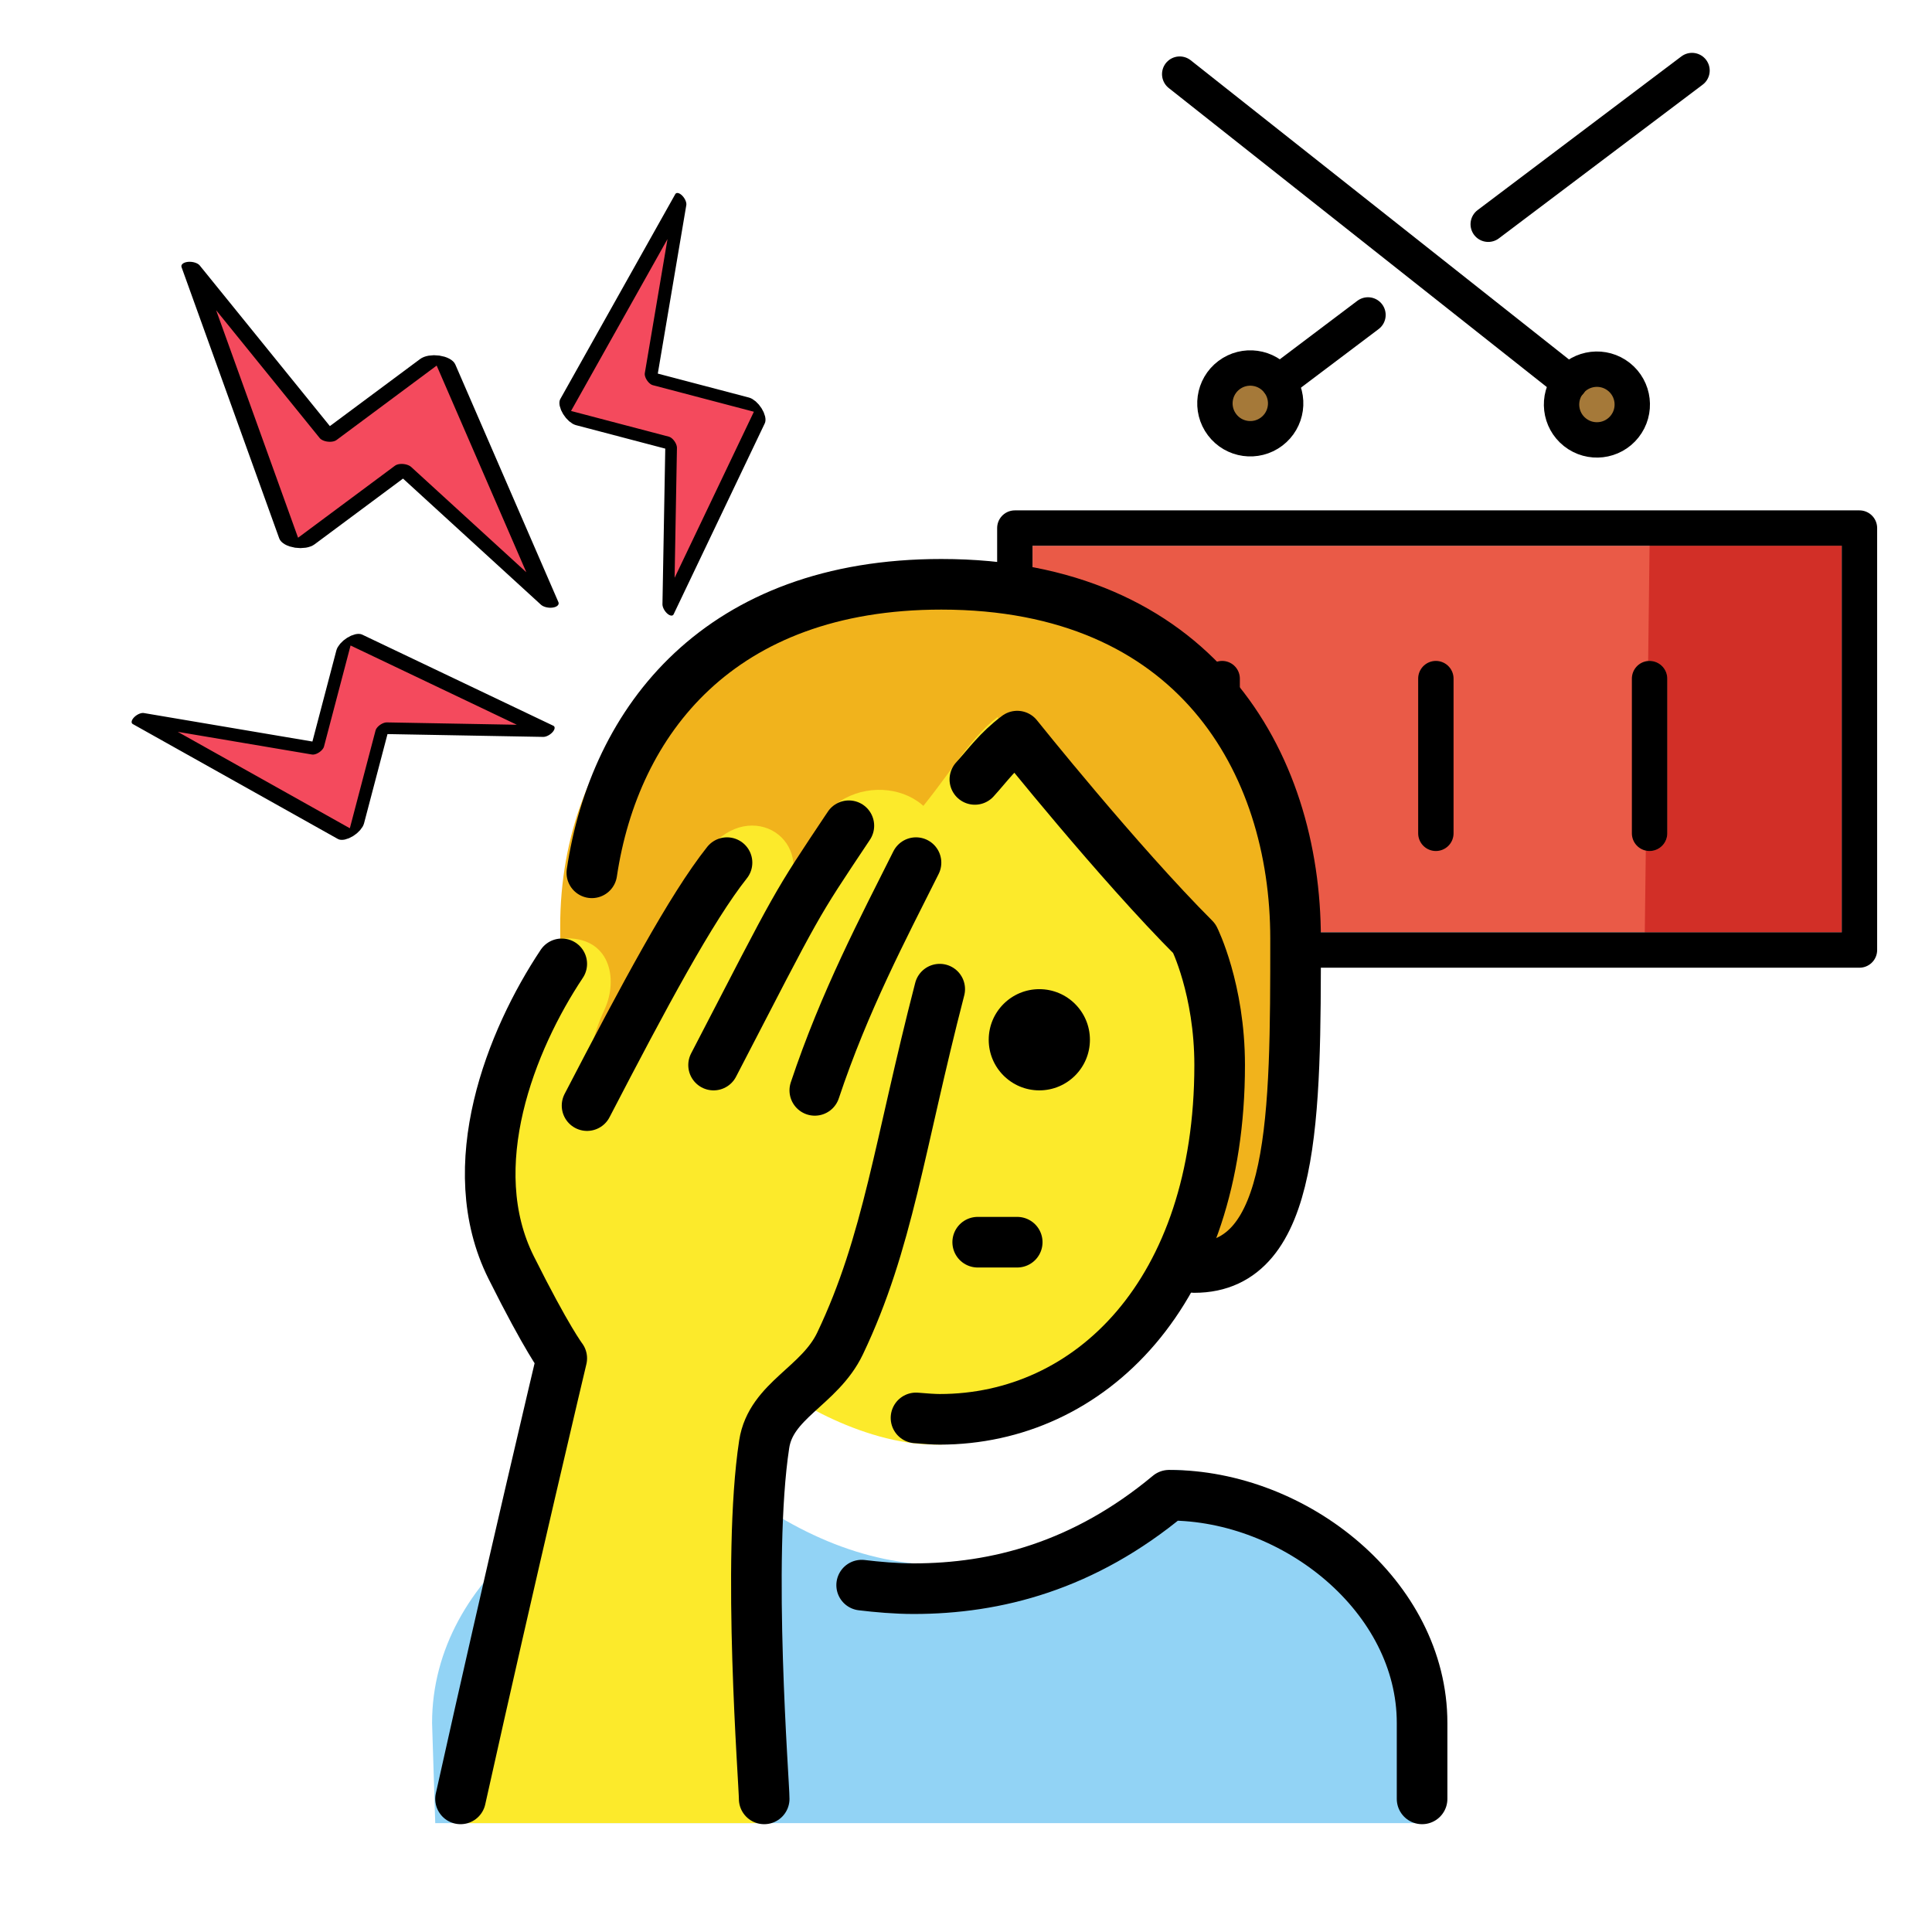<?xml version="1.0" encoding="UTF-8" standalone="no"?>
<svg
   xmlns:dc="http://purl.org/dc/elements/1.1/"
   xmlns:cc="http://creativecommons.org/ns#"
   xmlns:rdf="http://www.w3.org/1999/02/22-rdf-syntax-ns#"
   xmlns:svg="http://www.w3.org/2000/svg"
   xmlns="http://www.w3.org/2000/svg"
   xmlns:sodipodi="http://sodipodi.sourceforge.net/DTD/sodipodi-0.dtd"
   xmlns:inkscape="http://www.inkscape.org/namespaces/inkscape"
   inkscape:version="1.0beta2 (2b71d25, 2019-12-03)"
   sodipodi:docname="headacheDrum.svg"
   version="1.1"
   viewBox="0 0 72 72"
   y="0"
   x="0"
   id="emoji">
  <defs
     id="defs1451" />
  <sodipodi:namedview
     inkscape:current-layer="g267"
     inkscape:window-maximized="0"
     inkscape:window-y="80"
     inkscape:window-x="211"
     inkscape:cy="31.752212"
     inkscape:cx="36"
     inkscape:zoom="9.4166667"
     showguides="false"
     showgrid="false"
     id="namedview1449"
     inkscape:window-height="844"
     inkscape:window-width="1234"
     inkscape:pageshadow="2"
     inkscape:pageopacity="0"
     guidetolerance="10"
     gridtolerance="10"
     objecttolerance="10"
     borderopacity="1"
     inkscape:document-rotation="0"
     bordercolor="#666666"
     pagecolor="#ffffff">
    <sodipodi:guide
       id="guide1455"
       orientation="0,-1"
       position="12.611,73.376" />
  </sodipodi:namedview>
  <g
     transform="matrix(0.664,0,0,0.664,26.054,-3.444)"
     id="g2738">
    <g
       id="hair-1" />
    <g
       id="skin-1" />
    <g
       id="skin-shadow-6" />
    <g
       transform="matrix(-0.991,0,0,0.991,80.813,1.707)"
       id="g267">
      <g
         id="color-7" />
      <g
         transform="matrix(-1.002,0,0,1.002,75.708,-2.873)"
         id="g1306">
        <g
           id="color-9">
          <path
             inkscape:connector-curvature="0"
             fill="#EA5A47"
             stroke="none"
             d="M 58.757,59.067 V 37.219 H 13.019 v 21.849 z"
             id="path1238" />
          <path
             inkscape:connector-curvature="0"
             fill="#a57939"
             stroke="none"
             d="m 23.901,30.276 c 0.29,0.385 0.714,0.635 1.194,0.702 0.483,0.06 0.955,-0.058 1.34,-0.348 0,0 0,0 0,-0.002 0.797,-0.6 0.957,-1.738 0.355,-2.535 -0.355,-0.471 -0.898,-0.72 -1.446,-0.72 -0.38,0 -0.762,0.119 -1.087,0.364 -0.797,0.601 -0.957,1.741 -0.355,2.538 z"
             id="path1240" />
          <path
             inkscape:connector-curvature="0"
             fill="#a57939"
             stroke="none"
             d="m 46.523,30.539 c 0.686,-0.868 0.537,-2.132 -0.329,-2.818 -0.368,-0.291 -0.807,-0.432 -1.244,-0.432 -0.592,0 -1.179,0.262 -1.575,0.761 -0.686,0.867 -0.539,2.131 0.329,2.818 0.423,0.331 0.95,0.49 1.477,0.419 0.533,-0.063 1.009,-0.329 1.342,-0.749 z"
             id="path1242" />
          <path
             inkscape:connector-curvature="0"
             fill="#D22F27"
             stroke="none"
             d="M 47.681,54.448 47.624,59.067 H 58.757 V 37.219 H 47.894 l -0.08,6.513 0.08,-0.004 c 0.553,0 1,0.447 1,1 v 8.744 c 0,0.553 -0.447,1 -1,1 z"
             id="path1244" />
        </g>
        <g
           id="hair-0" />
        <g
           id="skin-5" />
        <g
           id="skin-shadow-63" />
        <g
           id="line-6">
          <path
             inkscape:connector-curvature="0"
             fill="none"
             stroke="#000000"
             stroke-linecap="round"
             stroke-linejoin="round"
             stroke-miterlimit="10"
             stroke-width="2"
             d="M 45.894,24.695"
             id="path1250" />
          <path
             inkscape:connector-curvature="0"
             fill="none"
             stroke="#000000"
             stroke-linecap="round"
             stroke-linejoin="round"
             stroke-miterlimit="10"
             stroke-width="2"
             d="M 45.894,24.695"
             id="path1252" />
          <path
             inkscape:connector-curvature="0"
             fill="none"
             stroke="#000000"
             stroke-linecap="round"
             stroke-linejoin="round"
             stroke-miterlimit="10"
             stroke-width="2"
             d="M 44.214,24.695"
             id="path1254" />
          <path
             inkscape:connector-curvature="0"
             fill="none"
             stroke="#000000"
             stroke-linecap="round"
             stroke-linejoin="round"
             stroke-miterlimit="10"
             stroke-width="2"
             d="M 44.214,24.695"
             id="path1256" />
          <line
             x1="35.815"
             x2="35.815"
             y1="44.728"
             y2="53.472"
             fill="none"
             stroke="#000000"
             stroke-linecap="round"
             stroke-linejoin="round"
             stroke-miterlimit="10"
             stroke-width="2"
             id="line1258" />
          <line
             x1="23.736"
             x2="23.736"
             y1="44.728"
             y2="53.472"
             fill="none"
             stroke="#000000"
             stroke-linecap="round"
             stroke-linejoin="round"
             stroke-miterlimit="10"
             stroke-width="2"
             id="line1260" />
          <line
             x1="47.894"
             x2="47.894"
             y1="44.728"
             y2="53.472"
             fill="none"
             stroke="#000000"
             stroke-linecap="round"
             stroke-linejoin="round"
             stroke-miterlimit="10"
             stroke-width="2"
             id="line1262" />
          <circle
             r="2"
             cx="25.34"
             cy="29.179"
             transform="matrix(0.798,-0.602,0.602,0.798,-12.461,21.141)"
             fill="none"
             stroke="#000000"
             stroke-linecap="round"
             stroke-linejoin="round"
             stroke-miterlimit="10"
             stroke-width="2"
             id="ellipse1264" />
          <line
             x1="38.775"
             x2="50.293"
             y1="19.046"
             y2="10.359"
             fill="none"
             stroke="#000000"
             stroke-linecap="round"
             stroke-linejoin="round"
             stroke-miterlimit="10"
             stroke-width="2"
             id="line1266" />
          <line
             x1="26.937"
             x2="31.978"
             y1="27.975"
             y2="24.173"
             fill="none"
             stroke="#000000"
             stroke-linecap="round"
             stroke-linejoin="round"
             stroke-miterlimit="10"
             stroke-width="2"
             id="line1268" />
          <circle
             r="2"
             cx="44.944"
             cy="29.234"
             transform="matrix(0.62,-0.784,0.784,0.62,-5.867,46.348)"
             fill="none"
             stroke="#000000"
             stroke-linecap="round"
             stroke-linejoin="round"
             stroke-miterlimit="10"
             stroke-width="2"
             id="ellipse1270" />
          <line
             x1="21.337"
             x2="43.375"
             y1="10.562"
             y2="27.993"
             fill="none"
             stroke="#000000"
             stroke-linecap="round"
             stroke-linejoin="round"
             stroke-miterlimit="10"
             stroke-width="2"
             id="line1272" />
          <rect
             x="12.018"
             y="36.219"
             width="47.739"
             height="23.849"
             fill="none"
             stroke="#000000"
             stroke-linecap="round"
             stroke-linejoin="round"
             stroke-miterlimit="10"
             stroke-width="2"
             id="rect1274" />
        </g>
      </g>
    </g>
  </g>
  <g
     id="skin-shadow" />
  <g
     transform="translate(-6.736,1.325)"
     id="g1560">
    <g
       id="g1475"
       transform="matrix(0.943,0,0,0.943,7.868,9.134)">
      <g
         id="color">
        <path
           id="path1415"
           d="M 16,60.958 15.875,57 c 0,-5.875 6.133,-10 11.125,-10 6,5 12,5 18,0 4.994,0 10,5.006 10,10 v 3.958"
           fill="#92D3F5"
           inkscape:connector-curvature="0" />
      </g>
      <g
         id="hair">
        <path
           id="path1418"
           d="m 25.771,39 c -4,0 -4.832,-6.5 -4.832,-13.5 0,-7 4.832,-13.5 14.832,-13.5 10,0 14,7 14,14 0,7 0,13 -4,13"
           fill="#F1B31C"
           inkscape:connector-curvature="0" />
      </g>
      <g
         id="skin">
        <path
           id="path1421"
           d="M 28.844,43.094 C 29.595,44.012 32.852,46 35.75,46 c 5.936,0 11.125,-5.25 11.125,-14.25 0,-3 -1,-5 -1,-5 -3,-2.999 -7.656,-9.499 -7.656,-9.499 -1.121,0.841 -2.074,2.548 -3.324,3.978"
           fill="#FCEA2B"
           inkscape:connector-curvature="0" />
        <path
           id="path1423"
           d="m 28.875,60.958 c 0.005,-0.57 -0.697,-10.409 0,-14.972 0.267,-1.746 2,-1.986 3,-3.986 3,-6 1.833,-8.333 4,-14 1.13,-2.954 -1.565,-3.724 -3.127,-0.6 L 35.756,23.606 C 36.96,20.291 33.168,19.166 31.5,21 l -1.827,3.627 C 31.242,22.273 28.691,20.478 27,22.252 25.421,23.907 23.376,28.546 21.875,33 c 0,0 -0.117,-2.194 0.812,-4.188 C 23.252,27.602 22.916,25.863 21,26 c -0.997,0.071 -1.764,2.773 -2.54,5.667 -0.78,2.907 0.088,7.156 0.72,8.421 1.414,2.828 1.695,2.898 1.695,2.898 0,0 -2,8.972 -4,17.972"
           fill="#FCEA2B"
           inkscape:connector-curvature="0" />
      </g>
      <g
         id="line">
        <path
           id="path1427"
           d="M 22.189,23.402 C 23.088,17.366 27.244,12 36,12 c 10,0 14,7 14,14 0,7 0,13 -4,13"
           stroke-width="2"
           stroke-linejoin="round"
           stroke-linecap="round"
           stroke="#000000"
           fill="none"
           inkscape:connector-curvature="0" />
        <path
           id="path1429"
           d="m 41.873,30 c 0,1.105 -0.895,2 -2,2 -1.104,0 -2,-0.895 -2,-2 0,-1.105 0.896,-2 2,-2 1.105,0 2,0.895 2,2"
           inkscape:connector-curvature="0" />
        <path
           id="path1431"
           d="m 37.438,38 c 1.75,0 -0.875,0 1.562,0"
           stroke-width="2"
           stroke-linejoin="round"
           stroke-linecap="round"
           stroke="#000000"
           fill="none"
           inkscape:connector-curvature="0" />
        <path
           id="path1433"
           d="m 55,60 v -3 c 0,-4.994 -5.006,-9 -10,-9 -3.365,2.803 -6.839,3.693 -10.094,3.693 -0.704,0 -1.442,-0.066 -2.054,-0.14"
           stroke-width="2"
           stroke-linejoin="round"
           stroke-linecap="round"
           stroke="#000000"
           fill="none"
           inkscape:connector-curvature="0" />
        <path
           id="path1435"
           d="M 32.346,21.542 C 30.155,24.828 30.447,24.346 27,31"
           stroke-width="2"
           stroke-miterlimit="10"
           stroke-linejoin="round"
           stroke-linecap="round"
           stroke="#000000"
           fill="none"
           inkscape:connector-curvature="0" />
        <path
           id="path1437"
           d="m 22,32.602 c 2.25,-4.333 4.109,-7.81 5.531,-9.602"
           stroke-width="2"
           stroke-miterlimit="10"
           stroke-linejoin="round"
           stroke-linecap="round"
           stroke="#000000"
           fill="none"
           inkscape:connector-curvature="0" />
        <path
           id="path1439"
           d="m 17,60 c 2,-9 4,-17.411 4,-17.411 0,0 -0.586,-0.76 -2,-3.589 -2,-4 0,-9 2,-12"
           stroke-width="2"
           stroke-miterlimit="10"
           stroke-linejoin="round"
           stroke-linecap="round"
           stroke="#000000"
           fill="none"
           inkscape:connector-curvature="0" />
        <path
           id="path1441"
           d="m 35,23 c -1.283,2.565 -2.826,5.477 -4,9"
           stroke-width="2"
           stroke-miterlimit="10"
           stroke-linejoin="round"
           stroke-linecap="round"
           stroke="#000000"
           fill="none"
           inkscape:connector-curvature="0" />
        <path
           id="path1443"
           d="m 29,60 c 0.005,-0.57 -0.697,-9.451 0,-14.014 0.267,-1.746 2.191,-2.289 3,-3.986 1.906,-4 2.334,-7.806 3.937,-14"
           stroke-width="2"
           stroke-miterlimit="10"
           stroke-linejoin="round"
           stroke-linecap="round"
           stroke="#000000"
           fill="none"
           inkscape:connector-curvature="0" />
        <path
           id="path1445"
           d="m 37.326,19.711 c 0.511,-0.56 0.906,-1.135 1.674,-1.711 0,0 4,5 7,8 0,0 1,2.001 1,5 0,9 -5.127,14 -11.063,14 C 35.718,45 35.377,44.977 35,44.944"
           stroke-width="2"
           stroke-linejoin="round"
           stroke-linecap="round"
           stroke="#000000"
           fill="none"
           inkscape:connector-curvature="0" />
      </g>
    </g>
    <g
       id="g1519"
       transform="matrix(0.116,0,0,0.116,7.861,2.601)">
      <g
         id="layer1"
         inkscape:label="layer1" />
      <g
         id="g315-6-9"
         transform="matrix(0.451,0,0,0.493,10.633,1.636)">
        <g
           id="hair-6-1" />
        <g
           id="skin-2-7" />
        <g
           id="skin-shadow-7-2" />
        <g
           id="g1599"
           transform="translate(26.615,2.028)">
          <g
             id="g1613"
             transform="translate(-11.09,-10.138)">
            <g
               id="g1218-4-6-9-8-7-7"
               transform="matrix(-3.725,2.533,-5.76,-2.226,535.479,216.692)">
              <path
                 style="fill:#f44a5d;fill-opacity:1"
                 id="path292-7-9-8-0-5-8-8-1"
                 d="M 48.145,3.866 16.318,37.99 c -0.603,0.646 -0.114,1.659 0.801,1.659 H 36.226 L 19.152,67.188 c -0.166,0.268 0.215,0.536 0.442,0.311 l 36.063,-35.704 c 0.644,-0.637 0.163,-1.688 -0.772,-1.688 H 36.385 Z"
                 stroke="none"
                 fill="#FCEA2B"
                 inkscape:connector-curvature="0" />
              <g
                 id="line-0-3-0-3-4-3-4-8">
                <path
                   inkscape:connector-curvature="0"
                   fill="none"
                   stroke="#000000"
                   stroke-linecap="round"
                   stroke-linejoin="round"
                   stroke-miterlimit="10"
                   stroke-width="2"
                   d="M 48.163,4.441 16.322,37.782 c -0.617,0.646 -0.117,1.659 0.82,1.659 H 36.225 L 17.921,68.274 55.648,31.795 c 0.659,-0.637 0.167,-1.688 -0.791,-1.688 H 36.385 Z"
                   id="path298-3-6-4-2-9-5-1-7" />
              </g>
            </g>
            <g
               transform="matrix(-3.76,-0.904,-1.643,-4.596,603.784,396.567)"
               id="g1218-4-6-9-8-7-7-4">
              <path
                 inkscape:connector-curvature="0"
                 fill="#FCEA2B"
                 stroke="none"
                 d="M 48.145,3.866 16.318,37.99 c -0.603,0.646 -0.114,1.659 0.801,1.659 H 36.226 L 19.152,67.188 c -0.166,0.268 0.215,0.536 0.442,0.311 l 36.063,-35.704 c 0.644,-0.637 0.163,-1.688 -0.772,-1.688 H 36.385 Z"
                 id="path292-7-9-8-0-5-8-8-1-0"
                 style="fill:#f44a5d;fill-opacity:1" />
              <g
                 id="line-0-3-0-3-4-3-4-8-0">
                <path
                   id="path298-3-6-4-2-9-5-1-7-9"
                   d="M 48.163,4.441 16.322,37.782 c -0.617,0.646 -0.117,1.659 0.82,1.659 H 36.225 L 17.921,68.274 55.648,31.795 c 0.659,-0.637 0.167,-1.688 -0.791,-1.688 H 36.385 Z"
                   stroke-width="2"
                   stroke-miterlimit="10"
                   stroke-linejoin="round"
                   stroke-linecap="round"
                   stroke="#000000"
                   fill="none"
                   inkscape:connector-curvature="0" />
              </g>
            </g>
            <g
               id="g1218-4-6-9-8-7-7-4-3"
               transform="matrix(-0.988,3.438,-5.028,1.502,399.271,240.34)">
              <path
                 style="fill:#f44a5d;fill-opacity:1"
                 id="path292-7-9-8-0-5-8-8-1-0-7"
                 d="M 48.145,3.866 16.318,37.99 c -0.603,0.646 -0.114,1.659 0.801,1.659 H 36.226 L 19.152,67.188 c -0.166,0.268 0.215,0.536 0.442,0.311 l 36.063,-35.704 c 0.644,-0.637 0.163,-1.688 -0.772,-1.688 H 36.385 Z"
                 stroke="none"
                 fill="#FCEA2B"
                 inkscape:connector-curvature="0" />
              <g
                 id="line-0-3-0-3-4-3-4-8-0-5">
                <path
                   inkscape:connector-curvature="0"
                   fill="none"
                   stroke="#000000"
                   stroke-linecap="round"
                   stroke-linejoin="round"
                   stroke-miterlimit="10"
                   stroke-width="2"
                   d="M 48.163,4.441 16.322,37.782 c -0.617,0.646 -0.117,1.659 0.82,1.659 H 36.225 L 17.921,68.274 55.648,31.795 c 0.659,-0.637 0.167,-1.688 -0.791,-1.688 H 36.385 Z"
                   id="path298-3-6-4-2-9-5-1-7-9-7" />
              </g>
            </g>
          </g>
        </g>
      </g>
    </g>
  </g>
</svg>
